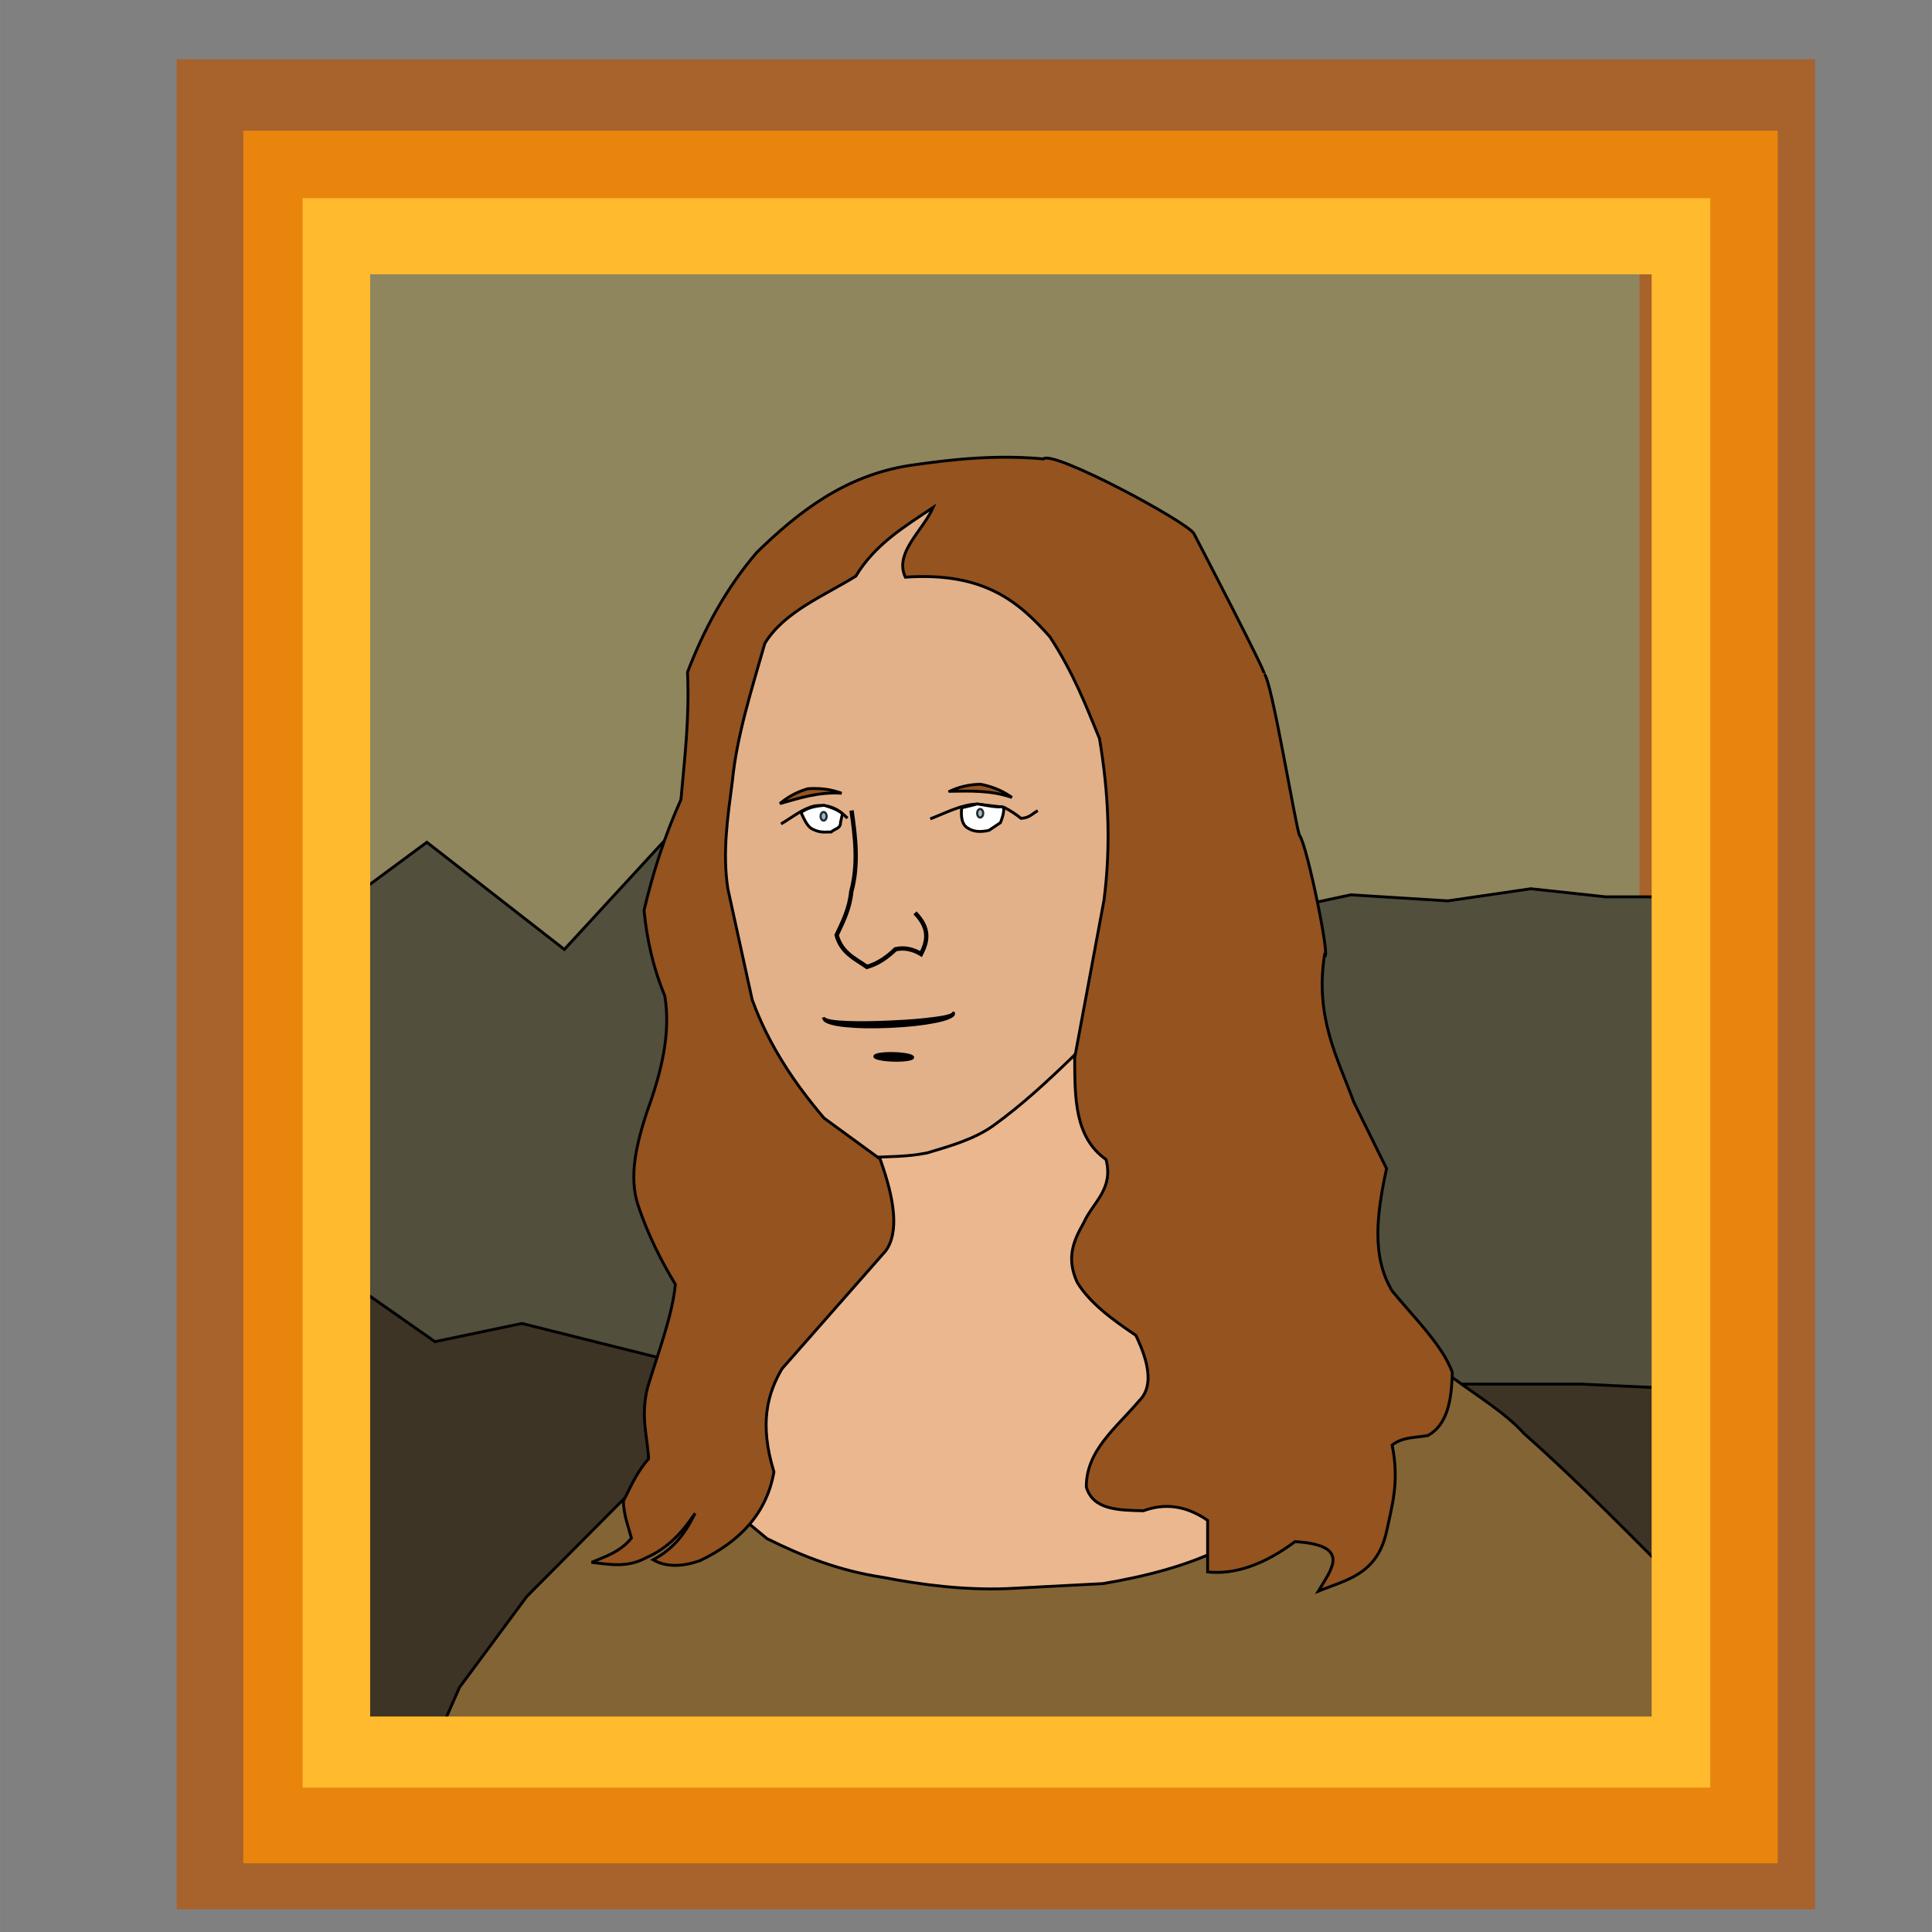 <?xml version="1.0" encoding="UTF-8" standalone="no"?>
<!-- Created with Inkscape (http://www.inkscape.org/) -->

<svg
   width="150"
   height="150"
   viewBox="0 0 39.687 39.688"
   version="1.1"
   id="svg5"
   inkscape:version="1.1.1 (3bf5ae0d25, 2021-09-20)"
   sodipodi:docname="zzz - Copie (6).svg"
   inkscape:export-filename="C:\Users\Clément\Desktop\freepic\res\img/icon.png"
   inkscape:export-xdpi="96"
   inkscape:export-ydpi="96"
   xmlns:inkscape="http://www.inkscape.org/namespaces/inkscape"
   xmlns:sodipodi="http://sodipodi.sourceforge.net/DTD/sodipodi-0.dtd"
   xmlns="http://www.w3.org/2000/svg"
   xmlns:svg="http://www.w3.org/2000/svg">
  <rect x="0" y="0" width="39.687" height="39.688" fill="#808080" stroke="none"/>
  <sodipodi:namedview
     id="namedview7"
     pagecolor="#ffffff"
     bordercolor="#666666"
     borderopacity="1.0"
     inkscape:pageshadow="2"
     inkscape:pageopacity="0.0"
     inkscape:pagecheckerboard="true"
     inkscape:document-units="mm"
     showgrid="false"
     units="px"
     inkscape:zoom="3.0289002"
     inkscape:cx="47.872162"
     inkscape:cy="55.630753"
     inkscape:window-width="1920"
     inkscape:window-height="1013"
     inkscape:window-x="-9"
     inkscape:window-y="-9"
     inkscape:window-maximized="1"
     inkscape:current-layer="layer1"
     inkscape:snap-object-midpoints="false"
     inkscape:snap-center="false" />
  <defs
     id="defs2">
    <clipPath
       clipPathUnits="userSpaceOnUse"
       id="clipPath168419-0">
      <path
         style="fill:#d4d591;fill-opacity:1;stroke:#000000;stroke-width:0.265px;stroke-linecap:butt;stroke-linejoin:miter;stroke-opacity:1"
         d="m 1976.663,1120.96 c -14.976,1.593 -25.804,9.297 -36.108,17.773 -10.836,13.47 -17.831,26.941 -24.134,40.411 -5.082,17.662 -6.73,33.822 -6.174,49.017 2.96,13.9 7.358,26.531 16.277,35.173 10.04,8.844 23.231,13.947 38.914,16.09 14.607,1.541 26.905,-0.767 39.476,-2.619 16.4,-3.421 25.64,-12.808 33.676,-23.199 4.188,-8.062 7.601,-17.285 8.98,-29.56 0.167,-11.857 -2.488,-24.924 -4.677,-37.792 -3.678,-11.857 -9.579,-24.13 -18.896,-37.044 -6.374,-10.621 -16.705,-17.504 -27.502,-23.947 -6.054,-1.747 -10.149,-4.596 -19.831,-4.303 z"
         id="path168421-4"
         sodipodi:nodetypes="ccccccccccccc" />
    </clipPath>
    <linearGradient
       x1="-989.377"
       y1="-3204.338"
       x2="1175.855"
       y2="2649.329"
       gradientUnits="userSpaceOnUse"
       id="color-1"
       gradientTransform="matrix(0.177,0,0,0.177,-22.689,-12.005)">
      <stop
         offset="0"
         stop-color="#2a221e"
         id="stop2" />
      <stop
         offset="1"
         stop-color="#2a221e"
         stop-opacity="0"
         id="stop4" />
    </linearGradient>
    <linearGradient
       x1="-3323.794"
       y1="-330.774"
       x2="2849.816"
       y2="585.843"
       gradientUnits="userSpaceOnUse"
       id="color-2"
       gradientTransform="matrix(0.177,0,0,0.177,-22.689,-12.005)">
      <stop
         offset="0"
         stop-color="#2a221e"
         id="stop7" />
      <stop
         offset="1"
         stop-color="#2a221e"
         stop-opacity="0"
         id="stop9" />
    </linearGradient>
    <inkscape:path-effect
       effect="skeletal"
       id="path-effect130233"
       is_visible="true"
       lpeversion="1"
       pattern="m 247.411,1.513 c 0,-2.756 2.236,-4.992 4.992,-4.992 2.756,0 4.992,2.236 4.992,4.992 0,2.756 -2.236,4.992 -4.992,4.992 -2.756,0 -4.992,-2.236 -4.992,-4.992 z"
       copytype="single_stretched"
       prop_scale="0.042"
       scale_y_rel="false"
       spacing="0"
       normal_offset="0"
       tang_offset="0"
       prop_units="false"
       vertical_pattern="false"
       hide_knot="false"
       fuse_tolerance="0" />
    <inkscape:path-effect
       effect="skeletal"
       id="path-effect130237"
       is_visible="true"
       lpeversion="1"
       pattern="m 247.411,1.513 c 0,-2.756 2.236,-4.992 4.992,-4.992 2.756,0 4.992,2.236 4.992,4.992 0,2.756 -2.236,4.992 -4.992,4.992 -2.756,0 -4.992,-2.236 -4.992,-4.992 z"
       copytype="single_stretched"
       prop_scale="0.062"
       scale_y_rel="false"
       spacing="0"
       normal_offset="0"
       tang_offset="0"
       prop_units="false"
       vertical_pattern="false"
       hide_knot="false"
       fuse_tolerance="0" />
  </defs>
  <g
     inkscape:label="Calque 1"
     inkscape:groupmode="layer"
     id="layer1">
    <g
       id="g79217-1-48"
       transform="matrix(0.222,0,0,0.222,-125.718,-184.51)"
       inkscape:export-filename="C:\Users\Clément\Desktop\allCollectibles.png"
       inkscape:export-xdpi="96"
       inkscape:export-ydpi="96">
      <rect
         style="opacity:1;fill:#a8622c;fill-opacity:1;stroke:#ff0000;stroke-width:0;stroke-miterlimit:4;stroke-dasharray:none;stroke-opacity:1"
         id="rect11655-0-7"
         width="151.606"
         height="171.185"
         x="582.644"
         y="836.612"
         ry="0"
         inkscape:export-filename="C:\Users\Clément\Desktop/portrait.png"
         inkscape:export-xdpi="96"
         inkscape:export-ydpi="96" />
      <rect
         style="fill:#8f865d;fill-opacity:1;stroke:#ff0000;stroke-width:0;stroke-miterlimit:4;stroke-dasharray:none;stroke-opacity:1"
         id="rect11655-7-0-5-7-3"
         width="118.405"
         height="133.252"
         x="599.599"
         y="855.162"
         ry="0"
         inkscape:export-filename="C:\Users\Clément\Desktop/portrait.png"
         inkscape:export-xdpi="96"
         inkscape:export-ydpi="96" />
      <path
         style="fill:#bb8254;fill-opacity:1;stroke:#000000;stroke-width:0.265px;stroke-linecap:butt;stroke-linejoin:miter;stroke-opacity:1"
         d="m 607.839,987.65 6.218,-8.401 12.965,-13.031 9.26,7.673 c 3.289,1.638 6.746,2.987 10.649,3.572 3.783,0.732 7.617,1.204 11.576,1.058 l 8.864,-0.463 c 4.053,-0.687 7.807,-1.674 10.98,-3.241 l 21.299,-15.875 c 2.294,1.715 4.946,3.287 6.681,5.226 5.455,4.829 10.066,9.657 14.949,14.486 l 3.394,14.488 -119.175,-0.187 z"
         id="path10809-0-6-0"
         sodipodi:nodetypes="cccccccccccccc"
         inkscape:export-filename="C:\Users\Clément\Desktop/portrait.png"
         inkscape:export-xdpi="96"
         inkscape:export-ydpi="96" />
      <path
         style="fill:#524f3c;fill-opacity:1;stroke:#000000;stroke-width:0.265px;stroke-linecap:butt;stroke-linejoin:miter;stroke-opacity:1"
         d="m 597.187,915.425 8.606,-6.361 12.722,9.916 10.851,-11.787 10.664,4.677 8.045,-2.619 13.47,8.232 8.045,-7.858 9.354,2.993 4.49,2.993 7.858,-1.684 8.98,0.561 7.671,-1.123 6.922,0.748 h 5.8 l 3.181,79.139 -128.343,-2.619 z"
         id="path25374-3-3"
         inkscape:export-filename="C:\Users\Clément\Desktop/portrait.png"
         inkscape:export-xdpi="96"
         inkscape:export-ydpi="96" />
      <path
         style="fill:#3d3425;fill-opacity:1;stroke:#000000;stroke-width:0.265px;stroke-linecap:butt;stroke-linejoin:miter;stroke-opacity:1"
         d="m 595.316,947.417 11.225,7.858 8.045,-1.684 15.715,3.929 14.593,-1.871 24.883,5.987 23.76,-2.432 h 19.083 l 11.974,0.561 3.555,35.734 -132.085,0.748 z"
         id="path25376-6-1"
         inkscape:export-filename="C:\Users\Clément\Desktop/portrait.png"
         inkscape:export-xdpi="96"
         inkscape:export-ydpi="96" />
      <path
         style="fill:#ebb78f;fill-opacity:1;stroke:#000000;stroke-width:0.265px;stroke-linecap:butt;stroke-linejoin:miter;stroke-opacity:1"
         d="m 646.27,934.469 -1.389,8.731 -3.373,6.284 -5.358,4.763 -2.381,6.482 0.926,5.226 -0.151,6.421 -0.14,4.958 6.08,1.871 10.664,1.497 13.003,1.59 12.628,-1.31 5.8,-3.18 -2.058,-5.613 -11.88,-45.463 z"
         id="path11499-1-7-0"
         inkscape:export-filename="C:\Users\Clément\Desktop/portrait.png"
         inkscape:export-xdpi="96"
         inkscape:export-ydpi="96" />
      <path
         style="fill:#e3b189;fill-opacity:1;stroke:#000000;stroke-width:0.265px;stroke-linecap:butt;stroke-linejoin:miter;stroke-opacity:1"
         d="m 647.99,876.922 -13.494,13.097 -4.895,24.209 5.292,19.844 11.858,4.16 c 1.755,-0.088 3.455,-0.049 5.332,-0.421 2.178,-0.652 4.377,-1.274 6.127,-2.526 2.67,-1.922 5.074,-4.163 7.437,-6.455 l 4.237,-5.077 2.117,-22.953 -4.299,-11.906 -9.657,-8.004 -3.903,-4.366 z"
         id="path8000-6-1-7"
         sodipodi:nodetypes="cccccccccccccc"
         inkscape:export-filename="C:\Users\Clément\Desktop/portrait.png"
         inkscape:export-xdpi="96"
         inkscape:export-ydpi="96" />
      <path
         style="fill:#000000;stroke:#000000;stroke-width:0.265px;stroke-linecap:butt;stroke-linejoin:miter;stroke-opacity:1"
         d="m 642.542,925.37 c 0.02,-0.008 0.072,0.06 0.236,0.128 0.12,0.044 0.238,0.071 0.434,0.105 0.408,0.07 0.788,0.098 1.423,0.125 1.159,0.047 2.338,0.035 3.937,-0.036 0.002,-1.1e-4 0.182,-0.008 0.185,-0.008 1.684,-0.078 2.84,-0.17 4.009,-0.326 0.597,-0.081 0.916,-0.132 1.281,-0.235 0.163,-0.048 0.249,-0.076 0.339,-0.129 0,0 0,0 0,0 0.101,-0.07 0.112,-0.134 0.131,-0.138 0.019,-0.004 0.059,0.121 -0.063,0.225 0,0 0,0 0,0 -0.083,0.08 -0.19,0.144 -0.346,0.212 -0.342,0.15 -0.719,0.251 -1.292,0.365 -1.12,0.223 -2.398,0.365 -4.039,0.444 -0.062,0.003 -0.124,0.006 -0.186,0.009 -1.57,0.07 -2.846,0.048 -3.977,-0.062 -0.62,-0.06 -1.053,-0.131 -1.446,-0.249 -0.192,-0.057 -0.33,-0.115 -0.444,-0.187 -0.19,-0.111 -0.198,-0.233 -0.18,-0.24 z"
         id="path8037-9-4-1"
         inkscape:path-effect="#path-effect130233"
         inkscape:original-d="m 642.54187,925.36956 c 0.4322,1.08532 12.17219,0.47818 11.97366,-0.51448"
         sodipodi:nodetypes="cc"
         inkscape:export-filename="C:\Users\Clément\Desktop/portrait.png"
         inkscape:export-xdpi="96"
         inkscape:export-ydpi="96" />
      <path
         style="fill:#000000;stroke:#000000;stroke-width:0.265px;stroke-linecap:butt;stroke-linejoin:miter;stroke-opacity:1"
         d="m 647.242,928.877 c 0.005,-0.172 0.794,-0.29 1.762,-0.265 0.968,0.026 1.75,0.186 1.746,0.358 -0.005,0.172 -0.794,0.29 -1.762,0.265 -0.968,-0.026 -1.75,-0.186 -1.746,-0.358 z"
         id="path8093-1-5-3"
         inkscape:path-effect="#path-effect130237"
         inkscape:original-d="m 647.24246,928.87749 3.50792,0.0935"
         inkscape:export-filename="C:\Users\Clément\Desktop/portrait.png"
         inkscape:export-xdpi="96"
         inkscape:export-ydpi="96" />
      <path
         style="fill:none;stroke:#000000;stroke-width:0.4;stroke-linecap:butt;stroke-linejoin:miter;stroke-miterlimit:4;stroke-dasharray:none;stroke-opacity:1"
         d="m 645.091,906.123 c 0.353,2.481 0.662,4.965 -0.023,7.507 -0.159,1.592 -0.774,2.793 -1.356,4.022 0.444,1.652 1.714,2.178 2.806,2.947 1.101,-0.325 1.913,-0.94 2.643,-1.637 0.854,-0.187 1.632,0.008 2.362,0.444 0.57,-1.133 0.898,-2.31 -0.561,-3.812"
         id="path8900-2-2-4"
         sodipodi:nodetypes="ccccccc"
         inkscape:export-filename="C:\Users\Clément\Desktop/portrait.png"
         inkscape:export-xdpi="96"
         inkscape:export-ydpi="96" />
      <path
         style="fill:none;stroke:#000000;stroke-width:0.265px;stroke-linecap:butt;stroke-linejoin:miter;stroke-opacity:1"
         d="m 638.564,907.366 c 1.017,-0.582 1.948,-1.4 3.125,-1.67 1.429,-0.16 2.238,0.343 3.026,1.141"
         id="path9433-6-6-7"
         sodipodi:nodetypes="ccc"
         inkscape:export-filename="C:\Users\Clément\Desktop/portrait.png"
         inkscape:export-xdpi="96"
         inkscape:export-ydpi="96" />
      <path
         style="fill:#ffffff;fill-opacity:1;stroke:#000000;stroke-width:0.265px;stroke-linecap:butt;stroke-linejoin:miter;stroke-opacity:1"
         d="m 640.416,906.307 c 0.288,0.63 0.575,1.262 0.992,1.505 0.795,0.423 1.254,0.286 1.802,0.298 0.293,-0.286 0.886,-0.311 0.86,-0.876 l 0.182,-0.81 c -0.428,-0.366 -1.04,-0.586 -1.687,-0.777 -0.787,0.062 -1.538,0.205 -2.15,0.661 z"
         id="path9672-0-1-8"
         sodipodi:nodetypes="ccccccc"
         inkscape:export-filename="C:\Users\Clément\Desktop/portrait.png"
         inkscape:export-xdpi="96"
         inkscape:export-ydpi="96" />
      <path
         style="fill:none;stroke:#000000;stroke-width:0.265px;stroke-linecap:butt;stroke-linejoin:miter;stroke-opacity:1"
         d="m 652.372,906.903 c 1.45,-0.562 2.899,-1.342 4.349,-1.373 l 2.48,0.298 c 0.696,0.366 1.183,0.703 1.571,1.025 0.848,-0.054 1.059,-0.462 1.554,-0.711"
         id="path10025-3-5-5"
         sodipodi:nodetypes="ccccc"
         inkscape:export-filename="C:\Users\Clément\Desktop/portrait.png"
         inkscape:export-xdpi="96"
         inkscape:export-ydpi="96" />
      <path
         style="fill:#fdffff;fill-opacity:1;stroke:#000000;stroke-width:0.265px;stroke-linecap:butt;stroke-linejoin:miter;stroke-opacity:1"
         d="m 655.282,905.877 c -0.078,0.827 -5.9e-4,1.54 0.579,1.885 0.576,0.364 1.244,0.361 1.951,0.198 l 1.058,-0.711 c 0,0 0.645,-1.554 0.05,-1.472 -0.595,0.083 -2.133,-0.298 -2.249,-0.248 -0.116,0.05 -1.389,0.347 -1.389,0.347 z"
         id="path10302-2-0-9"
         sodipodi:nodetypes="ccccsscc"
         inkscape:export-filename="C:\Users\Clément\Desktop/portrait.png"
         inkscape:export-xdpi="96"
         inkscape:export-ydpi="96" />
      <ellipse
         style="opacity:0.812;fill:#74acc2;fill-opacity:1;stroke:#000000;stroke-width:0.2;stroke-miterlimit:4;stroke-dasharray:none;stroke-opacity:1"
         id="path10672-7-3-1"
         cx="642.507"
         cy="906.661"
         rx="0.281"
         ry="0.398"
         inkscape:export-filename="C:\Users\Clément\Desktop/portrait.png"
         inkscape:export-xdpi="96"
         inkscape:export-ydpi="96" />
      <ellipse
         style="opacity:0.812;fill:#89adb7;fill-opacity:1;stroke:#000000;stroke-width:0.2;stroke-miterlimit:4;stroke-dasharray:none;stroke-opacity:1"
         id="path10672-2-0-1-4"
         cx="656.995"
         cy="906.38"
         rx="0.281"
         ry="0.398"
         inkscape:export-filename="C:\Users\Clément\Desktop/portrait.png"
         inkscape:export-xdpi="96"
         inkscape:export-ydpi="96" />
      <path
         style="fill:#836435;fill-opacity:1;stroke:#000000;stroke-width:0.265px;stroke-linecap:butt;stroke-linejoin:miter;stroke-opacity:1"
         d="m 608.821,987.255 6.218,-8.4 12.965,-13.031 9.26,7.673 c 3.289,1.638 6.746,2.987 10.649,3.572 3.783,0.732 7.617,1.204 11.576,1.058 l 8.864,-0.463 c 4.053,-0.687 7.807,-1.674 10.98,-3.241 l 21.299,-15.875 c 2.294,1.715 4.946,3.287 6.681,5.226 5.455,4.829 10.066,9.657 14.949,14.486 l 3.394,14.488 -119.175,-0.187 z"
         id="path10809-5-4-0"
         sodipodi:nodetypes="cccccccccccccc"
         inkscape:export-filename="C:\Users\Clément\Desktop/portrait.png"
         inkscape:export-xdpi="96"
         inkscape:export-ydpi="96" />
      <path
         style="fill:#94531f;fill-opacity:1;stroke:#000000;stroke-width:0.265px;stroke-linecap:butt;stroke-linejoin:miter;stroke-opacity:1"
         d="m 621.027,975.696 c 1.315,-0.548 2.679,-0.98 3.695,-2.245 -0.29,-1.088 -0.688,-2.04 -0.748,-3.414 0.672,-1.31 1.198,-2.619 2.339,-3.929 -0.119,-2.135 -0.756,-3.901 -0.094,-6.595 0.976,-3.23 2.282,-6.597 2.572,-9.542 -1.383,-2.276 -2.576,-4.694 -3.461,-7.343 -0.869,-2.693 -0.135,-5.652 0.842,-8.653 1.345,-3.673 2.213,-7.285 1.637,-10.711 -1.073,-2.568 -1.655,-5.212 -1.918,-7.905 0.807,-3.387 1.861,-6.794 3.414,-10.243 0.339,-3.823 0.802,-7.549 0.608,-11.787 1.533,-4.011 3.567,-7.759 6.408,-11.085 3.892,-3.785 8.135,-7.098 14.125,-8.045 4.011,-0.588 8.075,-1.008 12.395,-0.608 0.847,-0.877 13.388,5.86 13.938,6.922 0.264,0.51 6.895,13.245 6.501,13.003 0.642,0.225 2.978,14.557 3.274,14.92 0.67,0.822 2.947,11.841 2.292,11.132 -0.865,5.745 1.213,9.429 2.713,13.517 l 3.04,6.174 c -0.885,4.095 -1.429,8.085 0.515,11.319 2.059,2.51 4.652,5.02 5.566,7.53 -0.05,2.597 -0.463,4.858 -2.245,5.847 -1.121,0.224 -2.312,0.103 -3.321,0.889 0.686,3.352 -0.003,5.604 -0.515,7.998 -0.884,4.019 -3.764,4.475 -6.314,5.519 1.19,-2.022 3.148,-4.244 -2.152,-4.584 -2.82,2.099 -5.521,3.077 -8.092,2.806 v -4.771 c -2.046,-1.413 -4.019,-1.595 -5.94,-0.889 -2.325,-0.049 -4.663,-0.082 -5.285,-2.198 -0.024,-3.382 2.792,-5.501 4.864,-7.951 1.296,-1.233 1.041,-3.352 -0.281,-6.08 -2.228,-1.497 -4.306,-3.045 -5.426,-4.911 -1.066,-2.316 -0.284,-3.938 0.608,-5.519 0.823,-1.87 2.787,-3.089 2.058,-5.847 -2.934,-2.068 -2.88,-5.755 -2.9,-9.401 l 2.713,-14.593 c 0.656,-5.055 0.419,-10.036 -0.421,-14.967 -1.246,-3.028 -2.377,-6.013 -4.584,-9.401 -2.82,-3.168 -6.018,-6.03 -13.377,-5.519 -1.061,-2.258 1.634,-4.308 2.572,-6.455 -2.633,1.767 -5.365,3.392 -7.156,6.361 -3.045,1.878 -6.64,3.306 -8.419,6.221 -1.227,4.29 -2.602,8.623 -2.993,12.675 -0.439,3.352 -0.949,6.704 -0.421,10.056 l 2.245,10.243 c 1.572,4.29 3.953,7.772 6.642,10.945 l 5.192,3.789 c 1.341,3.728 1.787,6.775 0.514,8.513 l -9.588,10.898 c -1.363,2.32 -2.11,5.116 -0.748,9.542 -0.659,3.789 -3.1,6.438 -6.876,8.232 -1.606,0.542 -3.07,0.61 -4.303,-0.094 2.143,-1.164 3.092,-2.708 3.882,-4.303 -1.121,1.665 -2.427,3.192 -4.537,4.116 -1.769,0.954 -3.402,0.606 -5.051,0.421 z"
         id="path4818-9-6-0"
         sodipodi:nodetypes="cccccccccccccccscscccccccccccccccccccccccccccccccccccccccc"
         inkscape:export-filename="C:\Users\Clément\Desktop/portrait.png"
         inkscape:export-xdpi="96"
         inkscape:export-ydpi="96" />
      <path
         style="fill:#94531f;fill-opacity:1;stroke:#000000;stroke-width:0.265px;stroke-linecap:butt;stroke-linejoin:miter;stroke-opacity:1"
         d="m 638.463,905.486 c 1.829,-0.521 3.636,-1.101 5.706,-0.959 -0.796,-0.285 -1.697,-0.506 -3.11,-0.421 -1.028,0.297 -1.88,0.771 -2.596,1.38 z"
         id="path28770-5-5"
         sodipodi:nodetypes="cccc"
         inkscape:export-filename="C:\Users\Clément\Desktop/portrait.png"
         inkscape:export-xdpi="96"
         inkscape:export-ydpi="96" />
      <path
         style="fill:#94531f;fill-opacity:1;stroke:#000000;stroke-width:0.265px;stroke-linecap:butt;stroke-linejoin:miter;stroke-opacity:1"
         d="m 654.175,904.347 c 1.901,-0.024 3.798,-0.109 5.758,0.57 -0.693,-0.484 -1.505,-0.934 -2.891,-1.222 -1.07,0.018 -2.016,0.251 -2.867,0.651 z"
         id="path28770-2-5-0"
         sodipodi:nodetypes="cccc"
         inkscape:export-filename="C:\Users\Clément\Desktop/portrait.png"
         inkscape:export-xdpi="96"
         inkscape:export-ydpi="96" />
      <path
         id="rect11655-7-8-9"
         style="fill:#e9850d;fill-opacity:1;stroke:#ff0000;stroke-width:0;stroke-miterlimit:4;stroke-dasharray:none;stroke-opacity:1"
         d="m 2221.918,3181.959 v 605 h 535.803 v -605 z m 44.281,50.15 h 447.518 v 503.629 h -447.518 z"
         transform="scale(0.265)"
         inkscape:export-filename="C:\Users\Clément\Desktop/portrait.png"
         inkscape:export-xdpi="96"
         inkscape:export-ydpi="96" />
      <path
         id="rect11655-7-0-59-1"
         style="fill:#ffba2e;fill-opacity:1;stroke:#ff0000;stroke-width:0;stroke-miterlimit:4;stroke-dasharray:none;stroke-opacity:1"
         d="m 2242.643,3205.539 v 554.994 h 491.516 v -554.994 z m 23.557,26.57 h 447.518 v 503.629 h -447.518 z"
         transform="scale(0.265)"
         inkscape:export-filename="C:\Users\Clément\Desktop/portrait.png"
         inkscape:export-xdpi="96"
         inkscape:export-ydpi="96" />
    </g>
  </g>
</svg>
